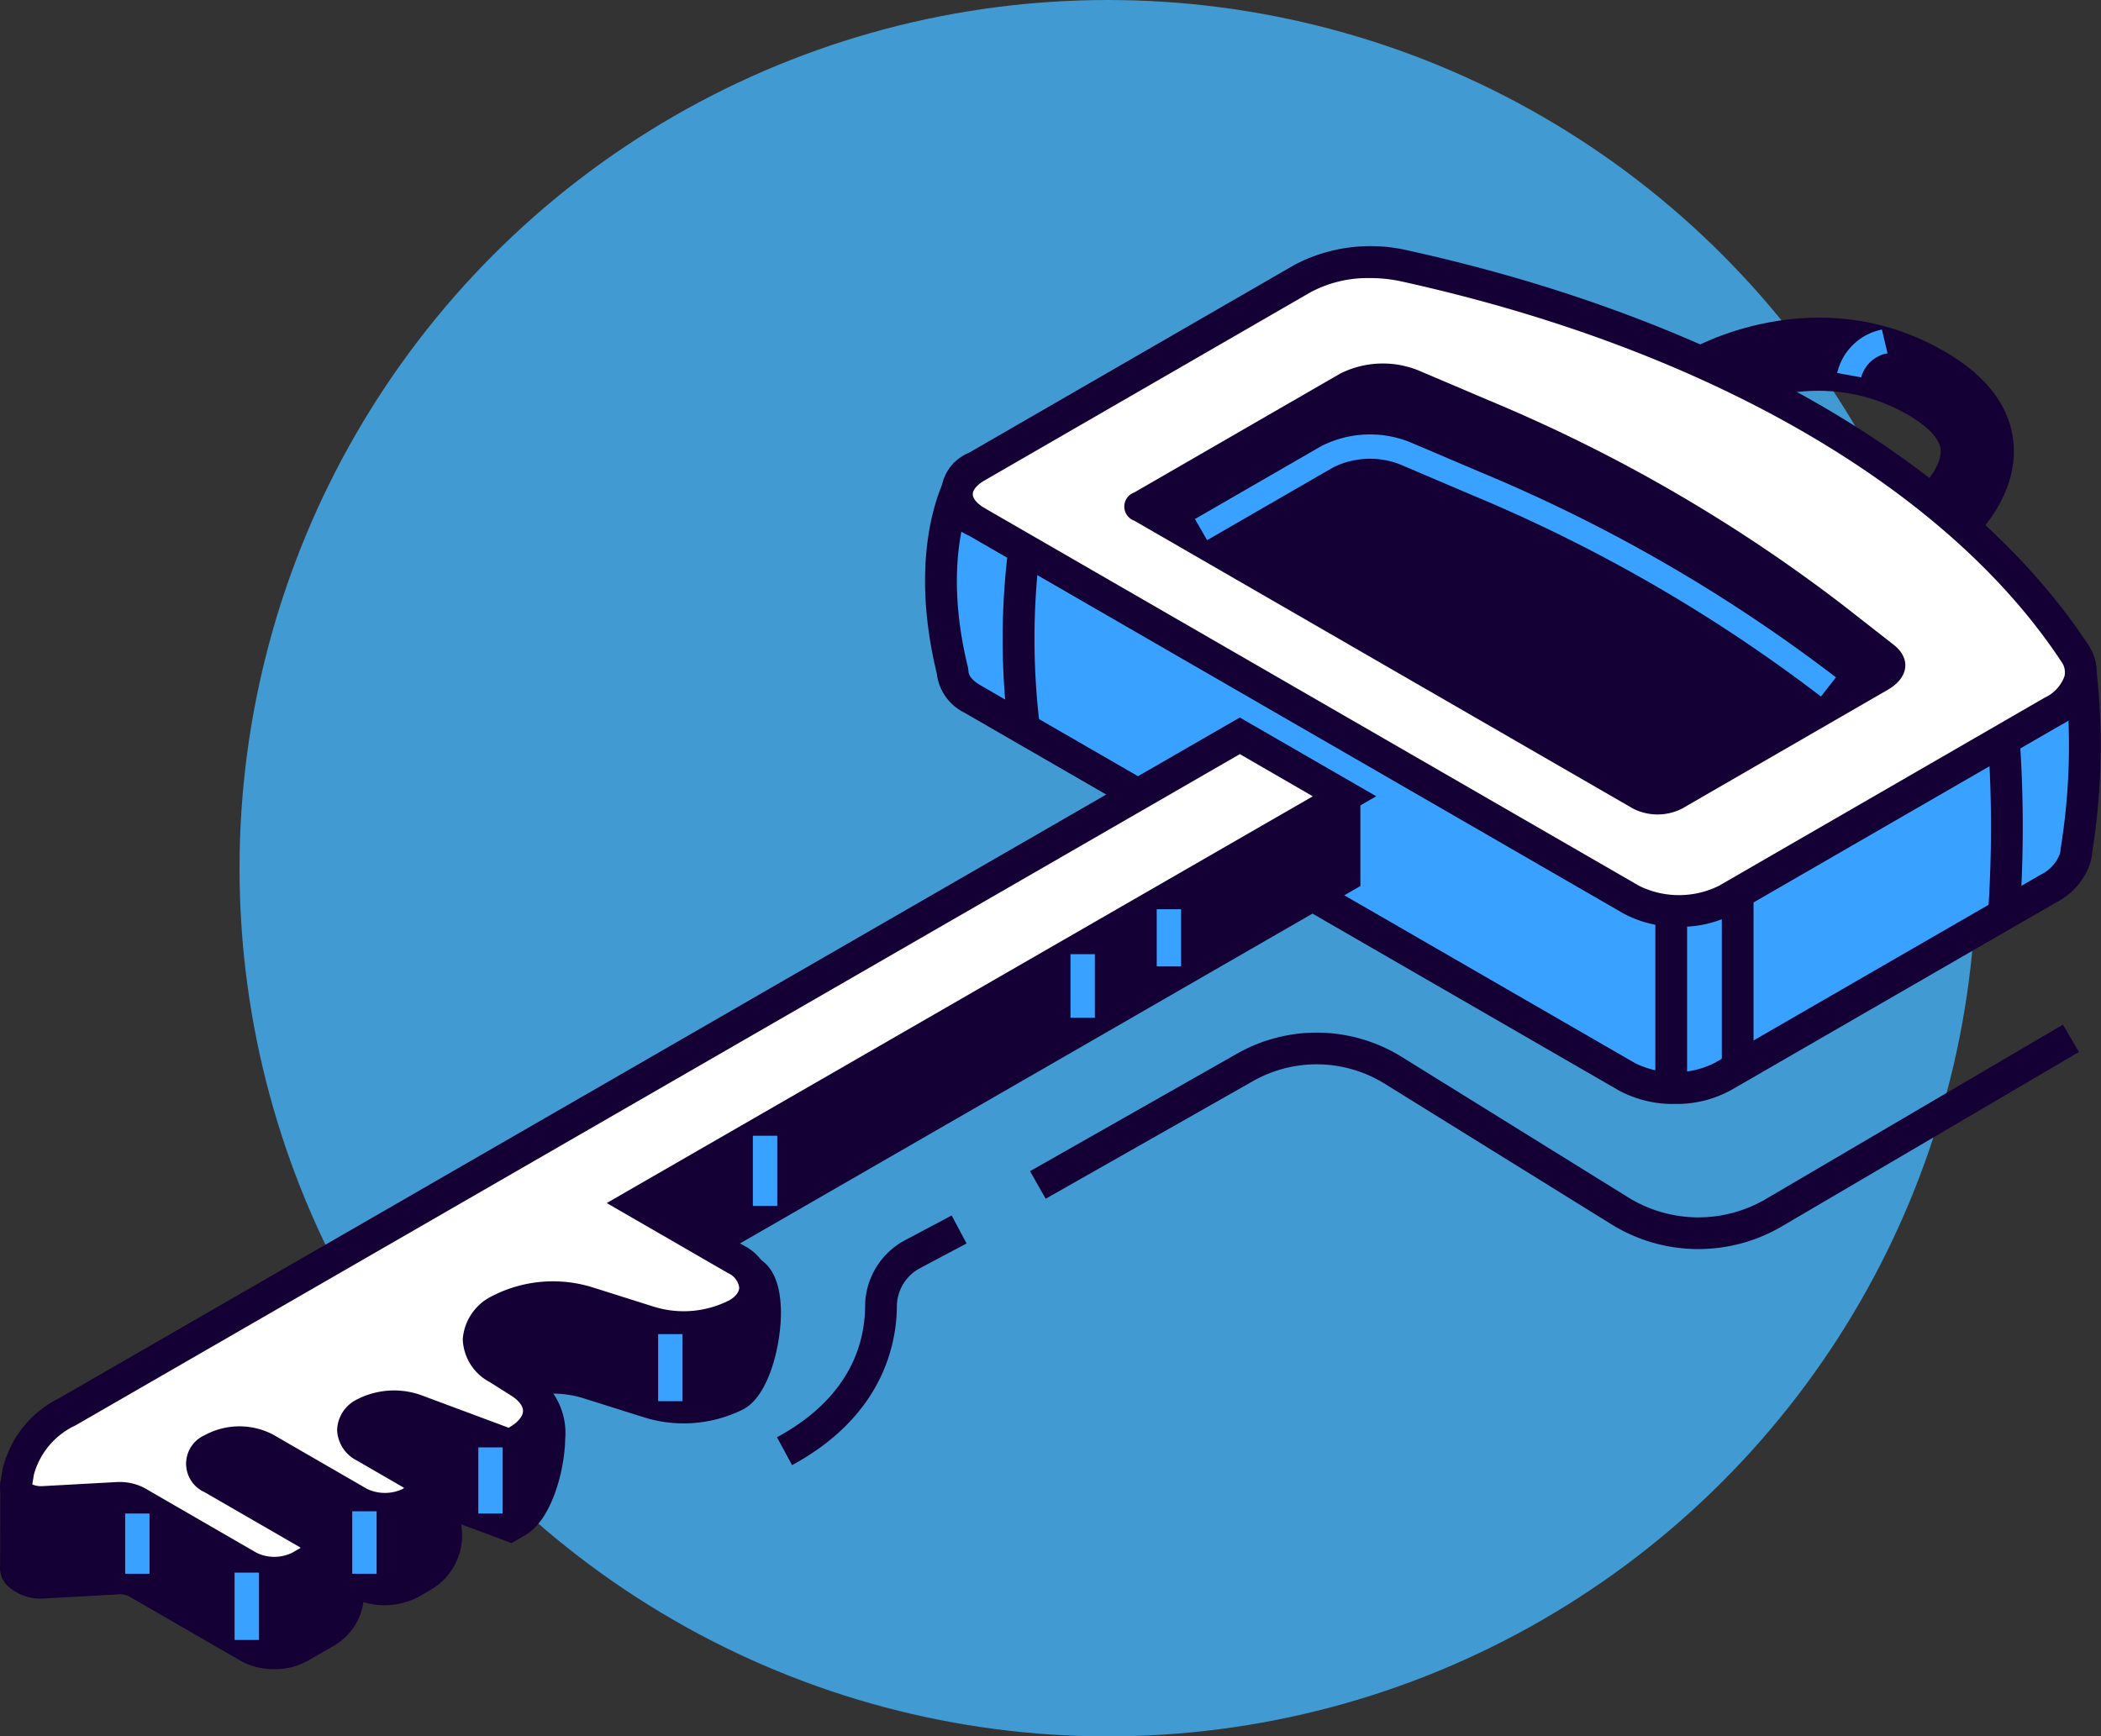 <svg xmlns="http://www.w3.org/2000/svg" width="140.336" height="116" viewBox="0 0 140.336 116">
    <rect x="0" y="0" width="140.336" height="116" fill="#333333" stroke="none"/>
    <defs>
        <style>
            .cls-2{fill:#150035}.cls-3{fill:#39a1ff}.cls-4{fill:#fff}
        </style>
    </defs>
    <g id="Group_124" transform="translate(-890 -263)">
        <circle id="Ellipse_10" cx="58" cy="58" r="58" fill="#419ad2" transform="translate(906 263)"/>
        <g id="Group_99" transform="translate(742.647 173.077)">
            <g id="Group_73" transform="translate(216.154 158.376)">
                <path id="Path_204" d="M241.186 158.545a11.032 11.032 0 0 1-5.825-1.664l-15.12-9.378a8.624 8.624 0 0 0-8.82-.171l-13.831 7.851-1.046-1.842 13.831-7.852a10.763 10.763 0 0 1 10.984.211l15.12 9.381a8.9 8.9 0 0 0 9.227.113l19.829-11.64 1.071 1.825-19.827 11.64a11.039 11.039 0 0 1-5.593 1.526z" class="cls-2" transform="translate(-196.544 -143.554)"/>
            </g>
            <g id="Group_74" transform="translate(199.252 171.122)">
                <path id="Path_205" d="M185.466 169.346l-1.007-1.862c4.817-2.613 5.859-6.183 5.886-8.716a5.031 5.031 0 0 1 2.628-4.427l3.154-1.674.993 1.871-3.154 1.674a2.914 2.914 0 0 0-1.5 2.578c-.03 2.54-.976 7.287-7 10.556z" class="cls-2" transform="translate(-184.459 -152.667)"/>
            </g>
            <g id="Group_98" transform="translate(147.353 106.375)">
                <g id="Group_86" transform="translate(61.789)">
                    <g id="Group_84">
                        <g id="Group_75" transform="translate(50.934 4.767)">
                            <path id="Path_206" d="M245.994 125.522l-3-3.855c.636-.506 1.944-1.933 1.856-3.049-.078-1-1.442-1.923-2.249-2.381-6.058-3.449-11.938-.152-12.187-.011l-2.464-4.22c.344-.2 8.514-4.888 17.069-.017 2.941 1.674 4.526 3.788 4.705 6.283.287 3.995-3.317 6.928-3.73 7.25z" class="cls-2" transform="translate(-227.947 -109.783)"/>
                        </g>
                        <g id="Group_76" transform="translate(0 11.835)">
                            <path id="Path_207" d="M268.123 143.107a43.72 43.72 0 0 0 .29-12.013c-.448-3.067-3.837-.2-6.977 3.236-8.869-8.391-22.346-14.939-38.5-18.493a9.965 9.965 0 0 0-6.756.834l-12.517 7.229-1.547-5.7h-8.363s-2.776 4.383-.685 12.9a2.244 2.244 0 0 0 1.322 1.843l43.71 25.233a7.057 7.057 0 0 0 6.386 0l21.788-12.58a3.549 3.549 0 0 0 1.766-2.007 2.221 2.221 0 0 0 .083-.482z" class="cls-3" transform="translate(-191.228 -114.534)"/>
                            <path id="Path_208" d="M241.6 160.3a7.605 7.605 0 0 1-3.723-.9l-43.714-25.239a3.341 3.341 0 0 1-1.848-2.617c-2.123-8.784.726-13.417.849-13.612l.311-.491h9.754l1.4 5.155 11.324-6.535a10.917 10.917 0 0 1 7.514-.952c15.652 3.441 29.172 9.828 38.22 18.034 3.881-4.088 5.488-4.339 6.55-4.016a2.3 2.3 0 0 1 1.53 2.119 44.826 44.826 0 0 1-.284 12.279 3.042 3.042 0 0 1-.119.662 4.56 4.56 0 0 1-2.25 2.632L245.322 159.4a7.594 7.594 0 0 1-3.722.9zm-46.891-40.747c-.578 1.315-1.87 5.238-.31 11.592l.034.252c0 .294.294.641.79.927l43.715 25.239a5.972 5.972 0 0 0 5.325 0l21.791-12.581a2.565 2.565 0 0 0 1.274-1.378 1.084 1.084 0 0 0 .043-.248l.011-.115a42.709 42.709 0 0 0 .285-11.69 1.025 1.025 0 0 0-.131-.448c.025.043-1.123-.018-5.013 4.244l-.727.793-.783-.738c-8.765-8.293-22.262-14.766-38-18.229a8.865 8.865 0 0 0-6 .72L203.3 125.8l-1.694-6.251z" class="cls-2" transform="translate(-191.531 -114.837)"/>
                        </g>
                        <g id="Group_77" transform="translate(1.068)">
                            <path id="Path_209" d="M266.264 137.136l-21.79 12.58a7.055 7.055 0 0 1-6.385 0l-43.715-25.237c-1.764-1.02-1.764-2.67 0-3.687l21.79-12.581a9.968 9.968 0 0 1 6.754-.835c20.634 4.54 36.93 13.947 44.789 25.861.893 1.349.327 2.878-1.443 3.899z" class="cls-4" transform="translate(-191.992 -106.072)"/>
                            <path id="Path_210" d="M241.583 151.838a7.563 7.563 0 0 1-3.723-.9L194.146 125.7a2.984 2.984 0 0 1 0-5.522l21.79-12.58a10.919 10.919 0 0 1 7.509-.951c20.882 4.592 37.446 14.182 45.449 26.31a3.3 3.3 0 0 1 .5 2.628 4.5 4.5 0 0 1-2.3 2.772l-21.787 12.58a7.573 7.573 0 0 1-3.724.901zM220.944 108.5a8.1 8.1 0 0 0-3.95.936l-21.788 12.58c-.5.287-.793.631-.793.926s.3.639.793.926L238.92 149.1a6.008 6.008 0 0 0 5.329 0l21.786-12.582a2.515 2.515 0 0 0 1.3-1.424 1.2 1.2 0 0 0-.213-.975c-7.7-11.672-23.787-20.934-44.133-25.408a9.671 9.671 0 0 0-2.045-.211z" class="cls-2" transform="translate(-192.294 -106.375)"/>
                        </g>
                        <g id="Group_78" transform="translate(13.296 7.832)">
                            <path id="Path_211" d="M252.042 133.774l-13.742 7.938a3.615 3.615 0 0 1-3.263 0l-33.322-19.237a1 1 0 0 1 0-1.885l13.747-7.936a6.342 6.342 0 0 1 5.217-.224l4.732 2.013a105.17 105.17 0 0 1 23.531 13.589l3.494 2.73c1.177.92 1.01 2.203-.394 3.012z" class="cls-2" transform="translate(-201.037 -111.975)"/>
                        </g>
                        <g id="Group_79" transform="translate(18.025 12.57)">
                            <path id="Path_212" d="M246.234 132.872a104.227 104.227 0 0 0-23.351-13.477l-4.73-2.017a5.515 5.515 0 0 0-4.491.182l-8.428 4.866-.815-1.411 8.428-4.866a7.169 7.169 0 0 1 5.944-.269l4.733 2.015a105.958 105.958 0 0 1 23.711 13.694z" class="cls-3" transform="translate(-204.418 -115.362)"/>
                        </g>
                        <g id="Group_80" transform="translate(48.779 44.382)">
                            <path id="Rectangle_67" d="M0 0H2.121V11.552H0z" class="cls-2"/>
                        </g>
                        <g id="Group_81" transform="translate(53.219 43.013)">
                            <path id="Rectangle_68" d="M0 0H2.119V11.549H0z" class="cls-2"/>
                        </g>
                        <g id="Group_82" transform="translate(5.192 20.072)">
                            <path id="Path_213" d="M195.619 133.02a48.968 48.968 0 0 1 .006-12.294l2.092.324a47.78 47.78 0 0 0 .006 11.708z" class="cls-2" transform="translate(-195.243 -120.726)"/>
                        </g>
                        <g id="Group_83" transform="translate(71.004 32.869)">
                            <path id="Path_214" d="M244.409 141.706l-2.113-.148a85.223 85.223 0 0 0 0-11.507l2.111-.175a85.523 85.523 0 0 1 .002 11.83z" class="cls-2" transform="translate(-242.296 -129.876)"/>
                        </g>
                    </g>
                    <g id="Group_85" transform="translate(60.923 5.568)">
                        <path id="Path_215" d="M236.692 113.544l-1.6-.292a3.832 3.832 0 0 1 2.988-2.9l.375 1.585a2.233 2.233 0 0 0-1.763 1.607z" class="cls-3" transform="translate(-235.089 -110.356)"/>
                    </g>
                </g>
                <g id="Group_97" transform="translate(0 31.486)">
                    <g id="Group_87" transform="translate(0 4.133)">
                        <path id="Path_216" d="M236.858 132.82a.119.119 0 0 0-.172-.1l-2.836 1.5-54.16 28.523-14.89 8.742-11.448 4.346c-1.873 1.08-4.981 1.334-5.231 2.855v5.389c-.1.618.8 1.137 1.869 1.08l4.866-.27a2.553 2.553 0 0 1 1.373.287l7.442 4.3a3.789 3.789 0 0 0 3.417 0l1.719-.992a3.016 3.016 0 0 0-.569-5.477l-4.195-.516c-.943-.545-5.49-2.487-4.547-3.031l1.841 2.109a3.778 3.778 0 0 1 3.416 0l6.309 3.641a3.792 3.792 0 0 0 3.414 0l.792-.459a3.187 3.187 0 0 0-.434-5.729l-4.9-1.161c-1.069-.618-3.68-1.824-2.609-2.443.911-.527 6.423 3.2 7.505 3.6l6.3 2.347.48-.278c1.869-1.077 3.042-7.053 1.255-8.178l-4.59-.442c-1.789-1.12.326.931 2.195-.148a7.8 7.8 0 0 1 5.844-.485l4.091 1.288a7.8 7.8 0 0 0 5.844-.485c1.751-1.01 2.744-7.17.992-8.181l-4.143-1.221 43.765-25.216z" class="cls-2" transform="translate(-147.051 -131.499)"/>
                        <path id="Path_217" d="M165.681 191.281a4.559 4.559 0 0 1-2.241-.552l-7.444-4.3a1.381 1.381 0 0 0-.789-.143l-4.86.267a3.243 3.243 0 0 1-2.534-.883 1.7 1.7 0 0 1-.452-1.32l.014-5.5c.266-1.6 1.981-2.183 3.638-2.744a12.481 12.481 0 0 0 2.106-.853l.154-.073 11.367-4.316 14.815-8.707 57.573-30.32.627.318a1.171 1.171 0 0 1 .564 1v5.806l-42.153 24.288 2 .62c.947.547 1.449 1.794 1.449 3.611 0 2.074-.757 5.432-2.442 6.4a8.874 8.874 0 0 1-6.69.58l-4.092-1.29a6.93 6.93 0 0 0-1.978-.3 4.691 4.691 0 0 1 .79 3.059c-.035 2.041-.888 5.376-2.667 6.4l-.911.529-3.368-1.256c.021.129.038.26.049.392a4.21 4.21 0 0 1-2.111 4l-.793.46a4.869 4.869 0 0 1-3.673.344 4.016 4.016 0 0 1-1.993 2.927l-1.722.994a4.541 4.541 0 0 1-2.233.562zm-10.365-7.115a3.5 3.5 0 0 1 1.743.431l7.441 4.3a2.724 2.724 0 0 0 2.357 0l1.722-1a1.9 1.9 0 0 0 .966-1.894 2.076 2.076 0 0 0-.059-.319l-2.548-1.476-2.938-.36-.186-.1c-.2-.113-.561-.291-1-.5-.262-.129-.508-.249-.741-.366l-.663.382-1.215-1.39c-1.144-.69-1.566-1.189-1.59-1.839a1.271 1.271 0 0 1 .66-1.147l.753-.435 1.547 1.769c.2.115.421.235.642.35a4.822 4.822 0 0 1 3.374.424l2.036 1.176 1.246.175a4.031 4.031 0 0 1 2.288 1.866l.734.427a2.782 2.782 0 0 0 2.358 0l.789-.457a2.129 2.129 0 0 0-.281-3.827h-.008l-5.043-1.246c-.15-.085-.337-.187-.538-.3-1.712-.93-2.838-1.618-2.85-2.692a1.448 1.448 0 0 1 .78-1.284c.992-.575 2.422.077 6.483 2.456.78.459 1.666.978 1.925 1.073l5.827 2.172.048-.029c.694-.4 1.572-2.606 1.611-4.609a3.322 3.322 0 0 0-.281-1.631l-2.705-.259a4.016 4.016 0 0 1-1.722-.165l-.1-.035a2.6 2.6 0 0 1-1.092-.653l-.569-.7.589-.694c.559-.641 1.274-.311 1.817.015l1 .1a1.207 1.207 0 0 0 .316-.134 8.88 8.88 0 0 1 6.691-.578l4.091 1.291a6.726 6.726 0 0 0 5-.393c.538-.309 1.371-2.394 1.382-4.527a3.136 3.136 0 0 0-.344-1.778l-6.33-1.864 45.371-26.146v-3.023l-55.616 29.291-15.009 8.8-11.375 4.322a14.248 14.248 0 0 1-2.407.979c-.726.248-2.053.7-2.213 1.042v5.155a1.461 1.461 0 0 0 .75.124l4.865-.269z" class="cls-2" transform="translate(-147.353 -131.842)"/>
                    </g>
                    <g id="Group_88">
                        <path id="Path_218" d="M229.863 129.761L182.7 156.933l-17.9 10.333-13.245 7.649a6.1 6.1 0 0 0-3.281 4.021l-.152.922c-.1.618.8 1.137 1.869 1.078l4.866-.267a2.54 2.54 0 0 1 1.373.285l7.442 4.3a3.807 3.807 0 0 0 3.417 0l.471-.274a1.042 1.042 0 0 0 0-1.974l-6.307-3.641a1.04 1.04 0 0 1 0-1.971l.084-.049a3.789 3.789 0 0 1 3.417 0l6.308 3.641a3.783 3.783 0 0 0 3.414 0 1.041 1.041 0 0 0 0-1.972l-3.064-1.768a1.184 1.184 0 0 1-.048-2.207 4.311 4.311 0 0 1 3.47-.239l6.3 2.346.48-.278c1.869-1.078 1.93-2.814.143-3.937l-1.425-.892c-1.79-1.123-1.727-2.859.141-3.937a7.8 7.8 0 0 1 5.844-.485l4.083 1.283a7.722 7.722 0 0 0 5.974-.562c1.565-.975 1.439-2.68-.159-3.6l-6.521-3.765 47.164-27.173z" class="cls-4" transform="translate(-147.051 -128.539)"/>
                        <path id="Path_219" d="M165.681 187.07a4.564 4.564 0 0 1-2.241-.554l-7.444-4.3a1.424 1.424 0 0 0-.785-.143l-4.865.267a3.268 3.268 0 0 1-2.534-.884 1.7 1.7 0 0 1-.438-1.428l.151-.919a7.128 7.128 0 0 1 3.8-4.765l78.84-45.461 9.114 5.26-47.164 27.175 4.932 2.848a3.283 3.283 0 0 1 1.8 2.743 3.11 3.11 0 0 1-1.607 2.674 8.73 8.73 0 0 1-6.851.674l-4.092-1.29a6.727 6.727 0 0 0-4.993.392c-.566.33-.908.736-.915 1.087-.007.334.285.713.8 1.038l1.425.894a3.372 3.372 0 0 1 1.8 2.871 3.476 3.476 0 0 1-1.974 2.88l-.912.527-6.763-2.52a3.289 3.289 0 0 0-2.551.154.575.575 0 0 0-.224.2c.02-.024.073.077.253.182l3.063 1.769a2.082 2.082 0 0 1 0 3.806 4.8 4.8 0 0 1-4.474 0l-6.3-3.642a2.742 2.742 0 0 0-2.358 0 2.183 2.183 0 0 0-.185.12.742.742 0 0 0 .1.066l6.307 3.644a2.082 2.082 0 0 1 0 3.8l-.477.273a4.524 4.524 0 0 1-2.238.562zm-10.356-7.115a3.485 3.485 0 0 1 1.733.432l7.441 4.3a2.729 2.729 0 0 0 2.357 0l.477-.274a1.123 1.123 0 0 0 .1-.067c-.029-.021-.063-.043-.108-.07l-6.305-3.641a2.083 2.083 0 0 1 0-3.806 4.861 4.861 0 0 1 4.56-.049l6.305 3.643a2.792 2.792 0 0 0 2.358 0c.042-.028.078-.052.1-.071a1.083 1.083 0 0 0-.1-.067l-3.063-1.772a2.384 2.384 0 0 1-1.309-2.013 2.347 2.347 0 0 1 1.236-2.013 5.391 5.391 0 0 1 4.393-.329l5.828 2.172.048-.028c.565-.326.908-.732.913-1.084.006-.336-.287-.715-.8-1.039l-1.425-.9a3.361 3.361 0 0 1-1.8-2.87 3.485 3.485 0 0 1 1.972-2.881 8.869 8.869 0 0 1 6.694-.578l4.088 1.29a6.7 6.7 0 0 0 5.1-.452c.229-.143.617-.443.61-.842a1.262 1.262 0 0 0-.74-.944l-8.109-4.683 47.163-27.173-4.874-2.818-77.785 44.852a5.108 5.108 0 0 0-2.765 3.28l-.108.656a1.491 1.491 0 0 0 .72.112l4.865-.267c.076-.005.153-.006.23-.006z" class="cls-2" transform="translate(-147.353 -128.887)"/>
                    </g>
                    <g id="Group_89" transform="translate(8.361 53.173)">
                        <path id="Rectangle_69" d="M0 0H1.627V4.024H0z" class="cls-3"/>
                    </g>
                    <g id="Group_90" transform="translate(23.527 53.023)">
                        <path id="Rectangle_70" d="M0 0H1.629V4.174H0z" class="cls-3"/>
                    </g>
                    <g id="Group_91" transform="translate(31.949 48.755)">
                        <path id="Rectangle_71" d="M0 0H1.627V4.418H0z" class="cls-3"/>
                    </g>
                    <g id="Group_92" transform="translate(15.669 57.12)">
                        <path id="Rectangle_72" d="M0 0H1.63V4.499H0z" class="cls-3"/>
                    </g>
                    <g id="Group_93" transform="translate(43.961 41.189)">
                        <path id="Rectangle_73" d="M0 0H1.629V4.48H0z" class="cls-3"/>
                    </g>
                    <g id="Group_94" transform="translate(77.263 12.803)">
                        <path id="Rectangle_74" d="M0 0H1.629V3.82H0z" class="cls-3"/>
                    </g>
                    <g id="Group_95" transform="translate(71.502 15.806)">
                        <path id="Rectangle_75" d="M0 0H1.629V4.249H0z" class="cls-3"/>
                    </g>
                    <g id="Group_96" transform="translate(50.286 27.935)">
                        <path id="Rectangle_76" d="M0 0H1.631V4.687H0z" class="cls-3"/>
                    </g>
                </g>
            </g>
        </g>
    </g>
</svg>
